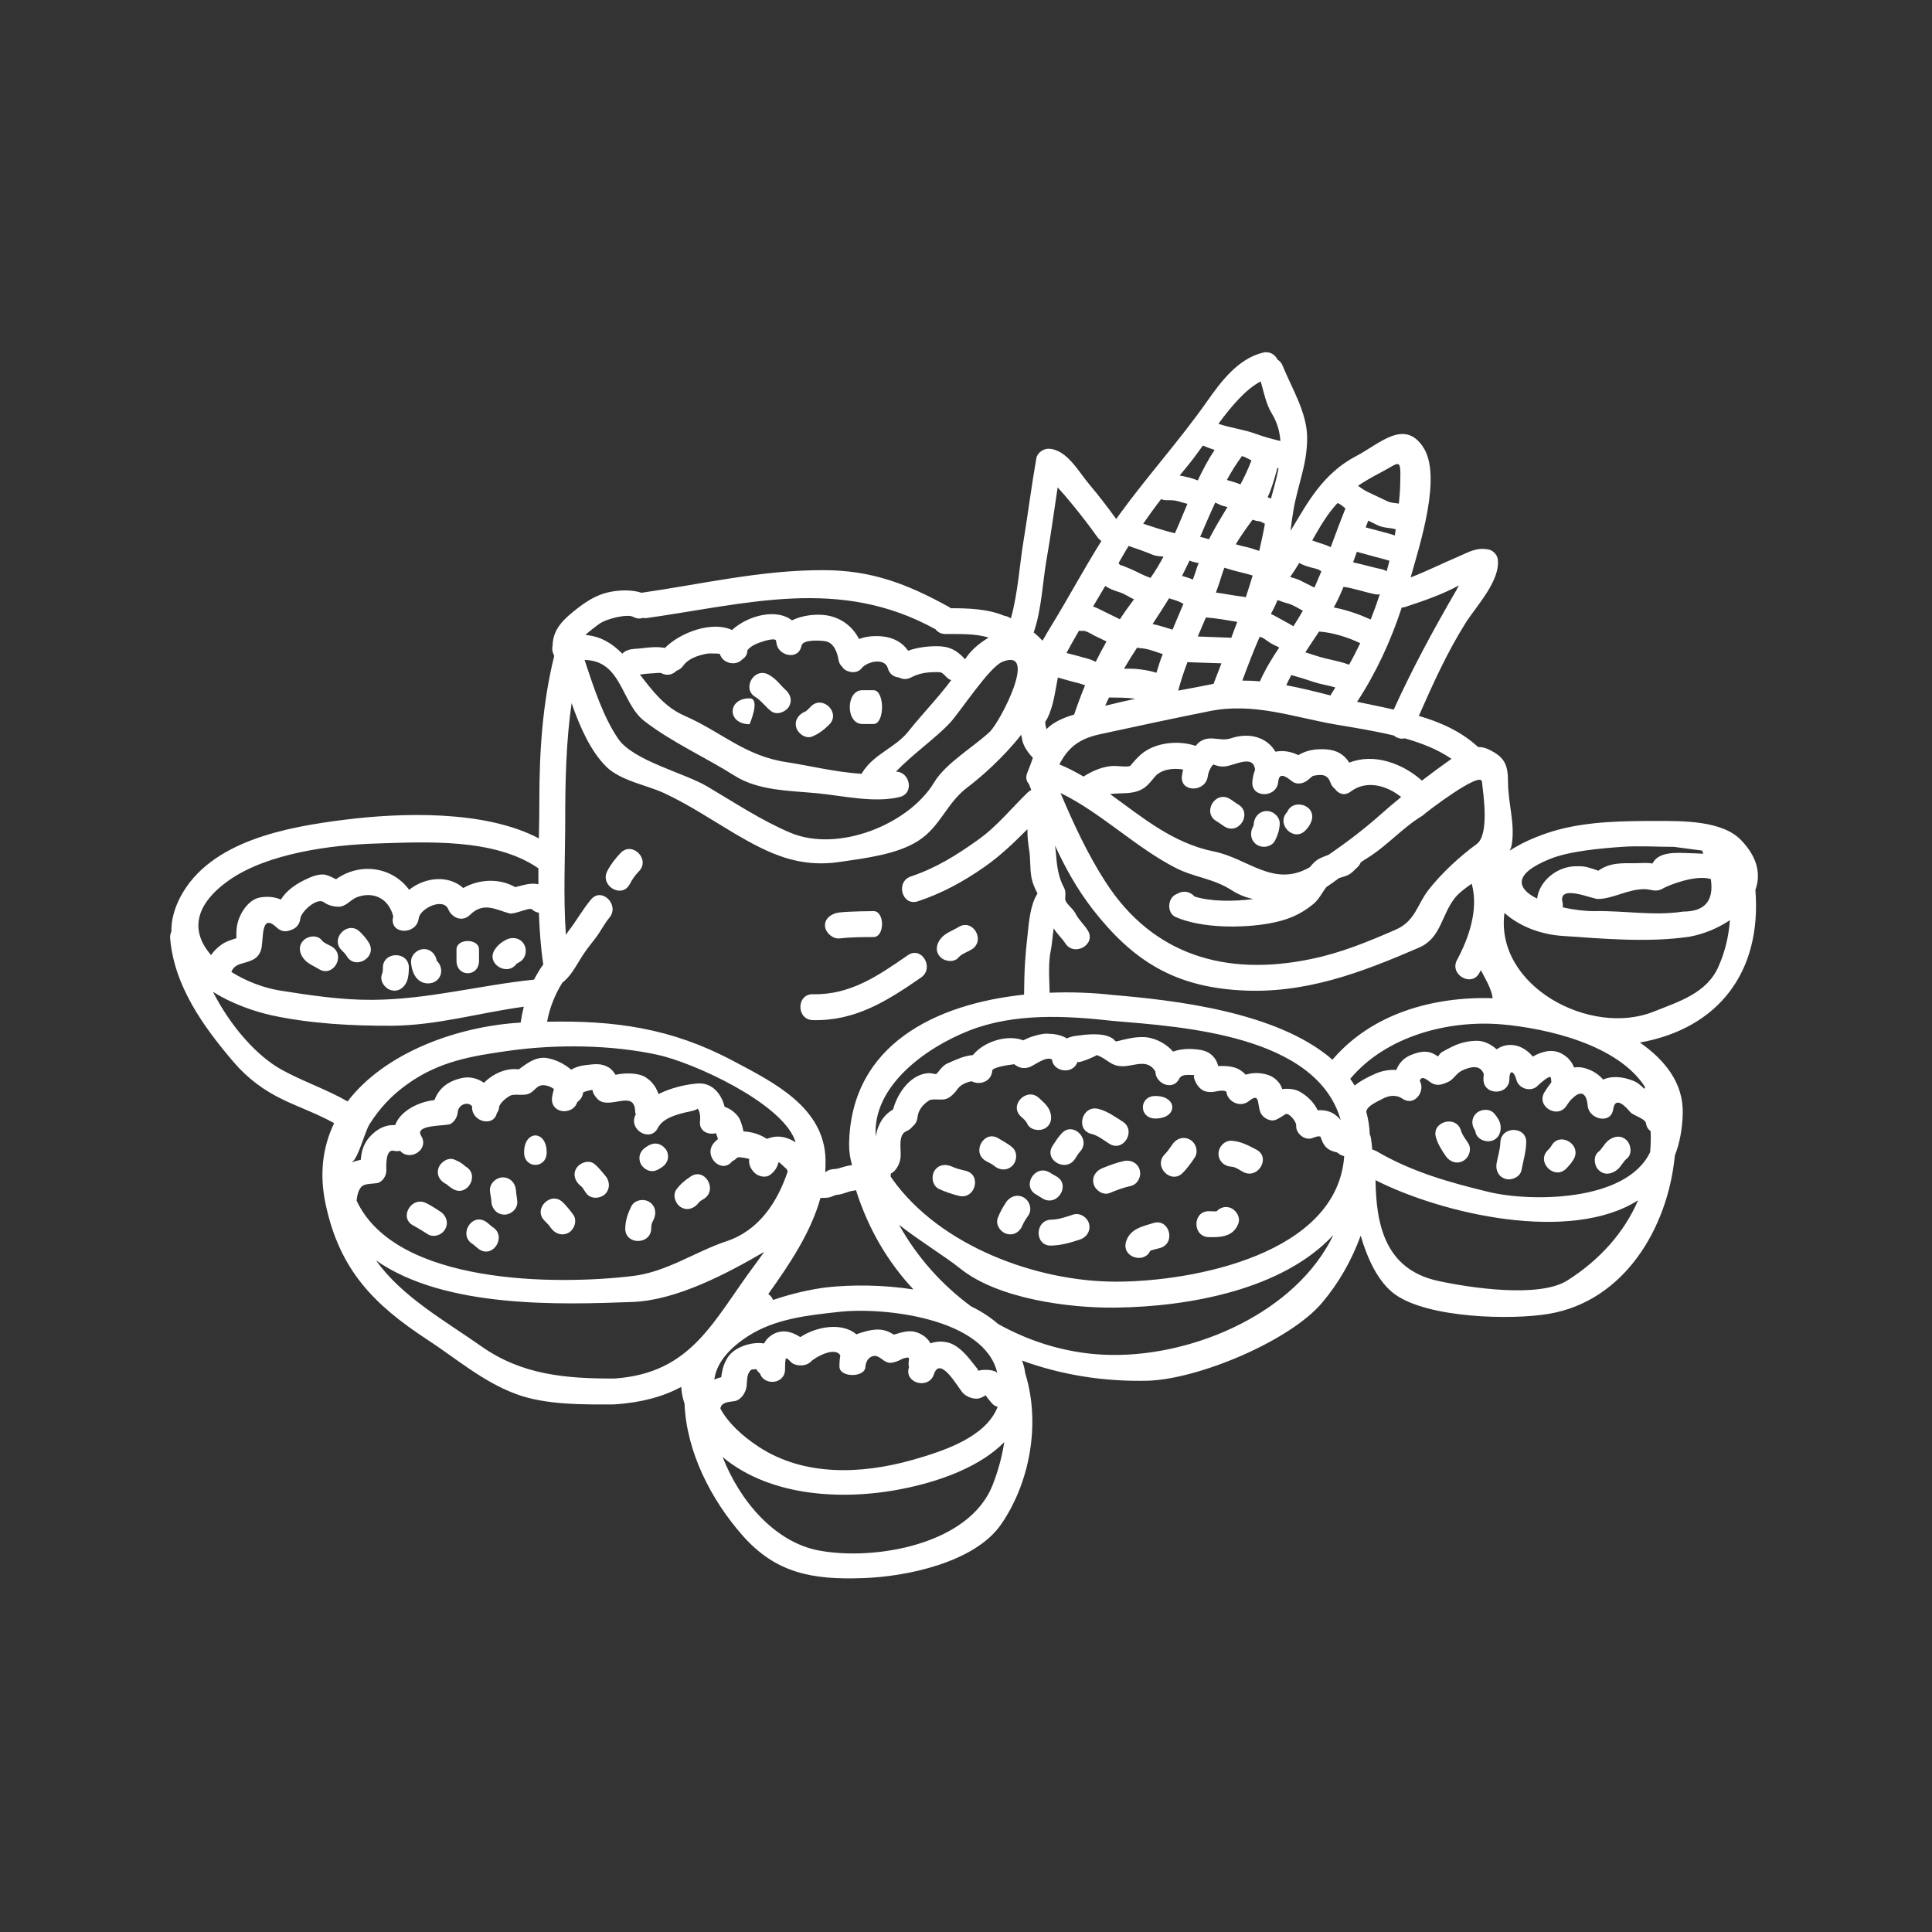 <svg xmlns="http://www.w3.org/2000/svg" xmlns:xlink="http://www.w3.org/1999/xlink" width="500" zoomAndPan="magnify" viewBox="0 0 375 375" height="500" preserveAspectRatio="xMidYMid meet" version="1.0"><rect x="0" y="0" width="375" height="375" fill="#333333" stroke="none"/><defs><clipPath id="9d8b30852a"><path d="M 33.016 68 L 342 68 L 342 307 L 33.016 307 Z M 33.016 68 " clip-rule="nonzero"/></clipPath></defs><g clip-path="url(#9d8b30852a)"><path fill="#ffffff" d="M 101.055 198.484 C 101.203 197.484 101.406 196.43 101.664 195.406 C 93.109 196.559 84.863 199.039 76.023 199.098 C 68.41 199.129 60.395 198.707 52.91 197.113 C 49.195 196.297 44.922 194.773 41.34 192.516 C 44.551 198.855 49.648 204.895 54.754 207.676 C 58.758 209.891 63.461 211.469 67.465 213.785 C 74.711 204.305 88.734 199.207 101.055 198.484 Z M 104.504 171.641 C 104.504 170.617 104.504 169.562 104.504 168.527 C 104.445 168.488 104.355 168.469 104.293 168.398 C 95.848 162.691 82.754 163.414 73.105 163.723 C 64.297 163.984 51.926 165.621 44.492 170.828 C 36.969 176.125 37.449 181.379 40.969 185.383 C 41.473 184.641 42.125 183.957 43.027 183.328 C 43.68 182.867 44.23 182.664 44.992 182.402 C 45.293 182.312 45.586 182.215 45.887 182.102 C 45.867 181.289 45.867 180.457 46.016 179.625 C 46.387 177.527 48.102 174.617 50.461 174.199 C 52.016 173.938 53.309 174.098 54.516 174.598 C 55.539 172.973 57.113 171.789 59.059 170.828 C 60.242 170.246 61.93 169.473 63.281 169.824 C 63.984 170.004 64.598 170.375 65.227 170.656 C 69.965 167.285 76.195 168.297 79.414 172.711 C 82.473 170.266 87.008 169.762 89.918 172.363 C 93.02 170.617 96.922 170.434 100 172.191 C 101.688 171.789 103.07 171.289 104.504 171.641 Z M 105.297 187.398 C 105.336 187.328 105.406 187.289 105.449 187.219 C 104.965 183.957 104.727 180.59 104.594 177.156 C 104.133 177.086 103.652 176.895 103.242 176.496 C 102.758 176.062 99.871 177.547 98.867 177.289 C 96.18 176.547 93.832 174.988 91.203 177.598 C 89.738 179.031 87.699 178.16 87.008 176.477 C 86.047 174.156 81.512 176.305 81.27 178.27 C 80.879 181.441 75.844 181.492 76.242 178.27 C 76.266 178.121 76.305 177.988 76.324 177.859 C 75.473 174.469 72.562 172.934 69.301 174.137 C 68.039 174.617 67.176 175.992 65.73 175.992 C 64.727 175.992 63.652 175.711 62.852 175.121 C 61.496 174.117 58.426 177.008 58.297 178.27 C 58.164 179.543 57.312 180.309 56.309 180.566 C 55.496 180.898 54.555 180.828 53.723 180.047 C 50.379 176.848 51.293 182.844 50.609 184.57 C 50.09 185.887 49.238 186.305 47.973 186.719 C 47.18 186.98 46.086 187.148 45.477 187.77 C 45.145 188.094 45.012 188.383 44.922 188.664 C 47.832 190.5 51.293 191.773 54.273 192.254 C 60.023 193.168 66.301 194.113 72.191 194.07 C 83.004 194.02 93.109 191.223 103.652 190.148 C 104.164 189.164 104.707 188.254 105.297 187.398 Z M 146.609 245.379 C 147.172 244.613 147.766 243.801 148.336 242.988 C 141.133 247.191 131.293 252.398 122.785 252.711 C 108.801 253.23 86.367 254.004 73.004 244.656 C 78.008 251.727 86.477 256.414 93.438 261.328 C 101.336 266.887 109.824 267.59 119.254 267.57 C 134.422 266.535 138.465 256.211 146.609 245.379 Z M 154.418 221.73 C 154.355 221.551 154.305 221.379 154.246 221.199 C 151.465 213.938 134.48 206.191 127.59 204.727 C 118.641 202.781 108.035 202.668 98.906 203.934 C 91.555 204.965 85.254 205.988 79.062 210.434 C 75.895 212.691 73.637 215.191 71.711 218.23 C 71.43 218.68 71.117 219.512 70.766 220.438 C 70.004 222.512 69.133 225.184 68.188 225.684 C 68.75 225.422 69.371 225.254 70.023 225.121 C 70.156 223.438 70.566 221.922 71.91 220.496 C 73.266 219.082 74.859 218.27 76.695 218.379 C 77.707 215.66 81.141 213.875 84.328 213.523 C 85.191 211.207 87.027 209.762 89.848 209.211 C 91.344 208.93 92.758 209.359 93.941 210.172 C 95.738 208.359 98.273 207.242 100.684 207.566 C 102.168 206.5 103.965 204.988 106.242 205.379 C 107.766 205.641 109.5 206.453 110.855 207.613 C 111.707 207.152 112.652 206.824 113.633 206.742 C 115.359 206.562 116.586 206.281 118.16 207.195 C 118.621 207.465 119.141 208.027 119.473 208.617 C 121.512 208.176 124.008 208.246 125.344 209.121 C 126.656 209.973 127.398 211.098 127.809 212.359 C 130.219 211.156 133.016 210.504 135.293 210.305 C 138.184 210.043 140.02 212.27 140.652 214.84 C 141.664 215.16 142.578 215.82 143.281 216.734 C 143.691 217.266 144.094 218.492 144.312 219.605 C 145.91 219.676 147.523 220.176 148.84 221.047 C 149.211 220.918 149.582 220.789 149.953 220.719 C 151.508 220.387 153.082 220.848 154.418 221.73 Z M 160.105 228.051 C 160.254 228.051 160.414 228.051 160.547 228.051 C 160.395 228.051 160.254 228.051 160.105 228.031 C 160.105 228.051 160.105 228.051 160.105 228.051 Z M 160.547 249.863 C 165.121 249.359 171.27 249.34 177.301 250.281 C 172.363 245.004 168.531 238.555 166.145 231 C 165.992 231.051 165.863 231.09 165.684 231.109 C 164.641 231.203 163.656 231.832 162.562 231.902 C 161.969 231.945 161.699 232.203 161.066 232.387 C 160.637 232.516 159.824 232.516 159.25 232.516 C 157.414 239.188 153.23 245.426 149.129 251.156 C 149.23 251.246 149.34 251.336 149.449 251.438 C 149.742 251.676 149.91 251.988 150.043 252.32 C 153.965 250.984 157.766 250.191 160.547 249.863 Z M 184.633 132.012 C 184.281 131.91 183.961 131.691 183.652 131.359 C 182.727 130.395 182.707 130.438 181.332 130.465 C 179.707 130.488 178.293 130.727 176.848 131.488 C 175.965 131.949 175.145 131.859 174.48 131.488 C 173.547 131.43 172.645 130.879 172.332 129.715 C 171.754 127.598 168.289 128.379 167.238 129.715 C 166.387 130.809 164.57 130.617 163.676 129.715 C 163.586 129.633 163.566 129.523 163.477 129.434 C 163.125 129.133 162.863 128.691 162.754 128.078 C 162.531 126.652 161.859 124.746 160.215 124.469 C 159.363 124.316 155.801 124.047 155.578 125.34 C 155.578 125.359 155.559 125.379 155.559 125.41 C 155.559 125.43 155.559 125.449 155.539 125.449 C 154.93 128.211 151.004 127.336 150.703 124.797 C 150.676 124.668 150.652 124.527 150.633 124.375 C 150.574 123.746 148.398 124.398 148.137 124.488 C 147.082 124.816 145.777 125.301 145.074 126.211 C 145.074 126.984 144.684 127.598 144.094 127.969 C 142.797 129.395 140.191 128.73 139.738 126.934 C 139.496 126.914 139.148 126.824 138.867 126.855 C 138.312 126.855 137.652 126.785 137.109 126.895 C 135.477 127.246 133.648 127.77 132.625 129.211 C 132.254 129.715 131.812 130.023 131.332 130.176 C 130.609 130.918 129.516 131.27 128.363 130.656 C 128.051 130.508 126.676 130.727 126.125 130.727 C 125.555 130.746 125.051 130.809 124.508 130.898 C 124.398 130.898 124.309 130.898 124.199 130.918 C 126.586 134.027 129.016 137.25 132.816 138.902 C 140.039 142.055 144.594 146.758 152.73 147.941 C 156.695 148.535 162.25 149.891 167.238 150.199 C 167.289 150.109 167.328 150.02 167.398 149.91 C 169.625 146.348 173.738 145.164 176.258 142.035 C 179.207 138.34 182.035 135.512 184.633 132.012 Z M 187.332 127.969 C 188.156 126.543 189.91 124.91 191.898 123.766 C 189.297 122.934 186.23 123.082 183.52 123.062 C 182.629 123.062 182.016 122.691 181.594 122.148 C 162.992 111.867 145.137 117.203 125.383 119.984 C 125.16 120.004 124.992 119.961 124.812 119.934 C 124.23 120.133 123.566 120.094 122.883 119.723 C 121.789 119.129 117.699 120.062 116.281 121.117 C 115.43 121.758 114.469 122.449 113.633 123.242 C 116.676 123.504 118.883 124.949 120.789 126.875 C 121.09 126.562 121.441 126.324 121.922 126.172 C 122.754 125.891 123.766 125.934 124.641 125.82 C 126.035 125.629 127.621 125.492 129.062 125.762 C 131.992 122.781 138.184 120.465 142.078 122.281 C 145.297 119.371 150.785 118.078 153.715 120.414 C 155.75 119.41 158.359 119.148 160.254 119.41 C 163.145 119.801 165.492 121.559 166.734 124.027 C 168.16 123.504 169.734 123.375 171.27 123.523 C 173.426 123.746 175.164 124.688 176.258 126.305 C 178.051 125.672 179.91 125.43 181.887 125.43 C 184.191 125.43 185.617 126.133 187.191 127.816 C 187.262 127.859 187.281 127.918 187.332 127.969 Z M 193.652 273.055 C 193.211 272.977 192.781 272.707 192.398 272.223 C 192.32 272.145 191.246 270.871 191.355 270.809 C 190.762 271.148 190.242 271.48 189.508 271.48 C 188.617 271.48 187.562 271.051 186.93 270.406 C 186.02 269.496 182.516 262.973 181.281 266.734 C 180.281 269.797 175.426 268.48 176.426 265.402 C 176.426 265.383 176.445 265.383 176.445 265.352 C 176.406 265.16 176.348 264.98 176.348 264.75 C 176.387 263.625 176.797 263.273 175.426 263.645 C 175.074 263.758 174.742 263.957 174.422 264.109 C 173.758 264.367 172.996 264.66 172.312 264.457 C 171.332 264.199 170.496 262.883 169.406 263.234 C 168.031 263.645 167.98 265.25 167.98 265.25 C 167.98 267.438 162.934 267.438 162.934 265.25 C 162.934 264.418 162.992 263.715 163.105 263.086 C 162.082 261.309 158.289 263.387 157.395 264.289 C 156.504 265.18 154.859 265.25 153.785 264.609 C 153.504 264.438 152.582 263.195 152.488 263.828 C 152.379 264.48 152.379 265.141 152.379 265.793 C 152.359 268.754 148.246 268.992 147.504 266.566 C 147.223 266.387 147.004 266.125 146.832 265.773 C 146.723 265.773 146.609 265.773 146.5 265.773 C 146.148 265.812 145.887 265.754 145.668 265.992 C 144.855 266.887 145.055 268.051 144.906 269.145 C 144.746 270.297 143.852 271.742 142.578 271.961 C 141.613 272.113 139.98 272.113 139.828 273.406 C 141.293 276.125 143.984 278.684 147.312 280.852 C 156.082 286.578 167.199 286.168 177.109 283.371 C 183.211 281.633 191.355 278.965 193.652 273.055 Z M 192.691 288.176 C 193.742 285.488 194.504 282.707 194.918 279.93 C 190.352 284.574 182.949 287.301 176.316 288.746 C 164.418 291.355 149.762 290.734 140.262 282.816 C 143.672 291.508 150.484 299.34 158.879 300.938 C 169.645 302.992 188.176 299.863 192.691 288.176 Z M 201.379 173.434 C 200.867 172.453 200.414 171.418 200.234 170.457 C 199.863 168.598 200.062 166.805 199.754 164.949 C 199.543 163.613 199.402 162.277 199.422 160.945 C 196.824 163.543 194.246 166.062 191.043 168.297 C 186.961 171.137 182.906 173.363 178.164 174.941 C 175.074 175.973 173.758 171.117 176.82 170.113 C 181.703 168.469 185.668 165.992 189.82 163.02 C 193.633 160.312 196.191 156.98 199.512 153.781 C 199.711 153.59 199.953 153.461 200.172 153.332 C 200.023 152.938 199.844 152.539 199.691 152.145 C 199.211 151.625 199.031 150.871 199.402 149.98 C 199.844 148.926 200.172 147.984 200.477 147.09 C 199.512 146.066 198.598 144.793 198.379 143.457 C 198.328 143.176 198.27 142.887 198.227 142.605 C 194.727 147.07 190.32 150.922 187.785 152.82 C 183.723 155.867 182.559 160.441 178.223 163.211 C 174.09 165.859 167.859 166.582 163.125 167.285 C 155.137 168.508 149.379 165.781 142.578 161.777 C 138.074 159.098 133.68 156.168 128.902 153.941 C 125.625 152.406 120.438 151.555 117.656 148.797 C 114.578 145.715 112.543 141.051 110.945 136.477 C 109.891 143.918 109.711 151.426 109.711 159 C 109.711 166.02 109.301 174.066 109.844 181.473 C 110.004 181.219 110.152 180.961 110.324 180.738 C 111.879 178.754 113.102 176.496 114.727 174.578 C 116.805 172.102 120.355 175.672 118.27 178.141 C 117.285 179.324 116.586 180.77 115.641 182.012 C 114.898 182.996 114.098 183.957 113.395 184.992 C 112.168 186.789 111.156 188.996 109.52 190.441 C 109.41 190.551 109.301 190.609 109.191 190.68 C 107.766 192.906 106.672 195.625 106.191 198.316 C 119.305 198.055 130.238 199.52 142.246 205.891 C 150.113 210.062 160.004 214.898 160.234 225.07 C 160.254 225.902 160.234 226.719 160.176 227.531 C 160.484 227.328 160.785 227.129 161.086 227.047 C 161.641 226.867 162.23 226.957 162.793 226.777 C 163.676 226.496 164.488 226.254 165.383 226.145 C 165.012 224.883 164.809 223.566 164.809 222.164 C 165.07 202.688 181.746 194.855 198.77 193.059 C 198.809 187.98 199.012 185.344 199.453 181.422 C 199.711 179.031 199.953 175.621 201.379 173.434 Z M 210.609 133.023 C 210.105 132.824 209.605 132.652 209.051 132.523 C 207.809 132.23 206.586 131.859 205.332 131.508 C 204.77 134.25 204.527 137.047 203.195 139.605 C 203.102 139.785 202.992 139.938 202.883 140.086 C 202.883 140.289 202.914 140.48 202.922 140.699 C 202.992 141.012 203.062 141.27 203.125 141.531 C 204.105 140.527 205.492 139.676 207.719 138.934 C 207.988 138.844 208.219 138.773 208.492 138.691 C 209.145 136.766 209.844 134.879 210.609 133.023 Z M 213.777 105.016 C 213.516 104.844 213.277 104.621 213.055 104.332 C 211.398 101.996 209.824 99.957 207.988 97.73 C 207.105 96.637 206.215 95.605 205.289 94.602 C 204.59 99.195 203.977 103.789 203.172 108.387 C 202.34 113.07 202.211 118.098 200.695 122.602 C 200.676 122.652 200.656 122.723 200.637 122.762 C 201.266 123.262 201.828 123.785 202.359 124.355 C 202.992 123.223 203.656 122.129 204.238 121.168 C 207.477 115.871 210.457 110.293 213.777 105.016 Z M 214.77 124.508 C 213.977 124.137 213.195 123.746 212.422 123.375 C 211.77 123.023 210.828 122.43 210.285 122.449 C 209.996 122.469 209.684 122.469 209.422 122.43 C 208.59 123.855 207.789 125.301 206.996 126.746 C 208.359 127.094 209.684 127.438 211.02 127.816 C 211.609 127.969 212.164 128.211 212.684 128.449 C 213.348 127.117 214.039 125.801 214.77 124.508 Z M 220.348 135.645 C 218.645 135.363 216.797 135.414 215.254 135.383 C 215 135.914 214.742 136.438 214.52 136.988 C 216.426 136.504 218.371 136.062 220.348 135.645 Z M 217.371 120.203 C 218.223 118.891 219.145 117.594 220.109 116.332 C 219.184 115.91 218.242 115.227 217.277 114.945 C 216.316 114.645 215.352 114.293 214.52 113.742 C 213.738 115.078 212.945 116.41 212.164 117.727 C 212.773 117.926 213.406 118.227 214.039 118.559 C 215.031 119.039 216.164 119.609 217.371 120.203 Z M 225.688 126.934 C 225.535 126.895 225.375 126.875 225.223 126.805 C 223.93 126.375 222.645 125.863 221.242 125.801 C 221.051 125.801 220.891 125.742 220.719 125.691 C 219.836 127.023 219.004 128.379 218.184 129.766 C 218.312 129.785 218.422 129.805 218.555 129.805 C 219.234 129.805 219.926 129.785 220.609 129.844 C 221.926 129.984 223.207 130.176 224.461 130.578 C 224.832 129.344 225.223 128.141 225.688 126.934 Z M 230.48 97.789 C 229.84 97.66 229.27 97.441 228.594 97.27 C 227.895 97.07 227.172 97.09 226.449 97.09 C 226.039 97.09 225.688 97.008 225.375 96.879 C 224.172 98.422 223.016 100.027 221.895 101.645 C 223.93 102.324 225.969 103.02 228.055 103.5 C 228.906 101.602 229.668 99.695 230.48 97.789 Z M 227.594 122.211 C 228.285 120.523 229.008 118.867 229.711 117.184 C 229.559 117.133 229.43 117.074 229.27 116.984 C 228.594 116.59 227.723 116.41 226.91 116.129 C 225.855 117.855 224.781 119.52 223.719 121.117 C 225.035 121.406 226.297 121.82 227.594 122.211 Z M 232.359 110.07 C 232.449 109.809 232.559 109.57 232.66 109.297 C 232.598 109.297 232.559 109.277 232.488 109.258 C 232.117 109.168 231.746 109.105 231.375 108.996 C 231.195 108.957 231.043 108.867 230.895 108.797 C 230.41 109.809 229.93 110.812 229.43 111.777 C 230.121 112.016 230.852 112.168 231.523 112.5 C 231.816 111.707 232.117 110.902 232.359 110.07 Z M 235.75 87.336 C 234.984 87.098 234.223 86.785 233.473 86.484 C 232.488 87.859 231.566 89.121 230.742 90.137 C 230.152 90.84 229.559 91.562 228.965 92.305 C 230.172 92.504 231.355 92.805 232.488 93.246 C 233.449 91.211 234.504 89.215 235.75 87.336 Z M 235.547 132.734 C 236.059 131.398 236.562 130.094 237.082 128.75 C 234.305 128.672 230.824 128.539 230.824 128.539 C 230.691 128.539 230.602 128.512 230.5 128.488 C 229.801 130.324 229.188 132.172 228.688 134.047 C 231.004 133.617 233.301 133.195 235.547 132.734 Z M 238.246 98.422 C 237.957 98.344 237.656 98.273 237.375 98.191 C 236.863 98.051 236.359 97.75 235.879 97.551 C 234.855 99.738 233.914 101.973 232.949 104.203 C 233.23 104.273 233.543 104.332 233.824 104.422 C 234.102 104.492 234.395 104.574 234.656 104.664 C 235.75 102.547 236.992 100.48 238.246 98.422 Z M 238.988 123.816 C 239.379 122.781 239.75 121.727 240.152 120.703 C 238.117 120.375 236.102 119.984 234.062 119.852 C 233.543 121.074 233.008 122.32 232.488 123.543 C 234.453 123.594 236.801 123.723 238.898 123.785 C 238.918 123.785 238.938 123.816 238.988 123.816 Z M 258.812 239.707 C 248.973 250.324 230.781 253.625 216.605 253.805 C 207.508 253.934 193.691 252.098 186.391 246.23 C 183.168 243.672 178.625 240.961 174.512 237.742 C 177.961 243.953 182.777 249.359 188.484 253.562 C 190.434 254.508 192.188 255.641 193.715 256.973 C 200.414 260.715 207.957 262.902 215.773 262.992 C 232.098 263.195 251.629 254.637 258.812 239.707 Z M 240.766 94.027 C 241.566 92.543 242.289 90.988 242.902 89.375 C 242.309 89.043 241.699 88.711 241.066 88.52 C 239.992 89.977 239.008 91.539 238.137 93.156 C 238.309 93.227 238.508 93.285 238.707 93.328 C 239.398 93.527 240.102 93.746 240.766 94.027 Z M 241.809 115.93 C 242.27 114.535 242.711 113.129 243.141 111.707 C 242.309 111.465 241.477 111.223 240.633 111.035 C 239.621 110.812 238.637 110.48 237.656 110.199 C 237.496 110.594 237.344 111.012 237.215 111.426 C 236.863 112.629 236.449 113.812 236.008 115.016 C 237.855 115.258 239.641 115.648 241.508 115.848 C 241.609 115.871 241.699 115.91 241.809 115.93 Z M 245.488 101.824 C 245.488 101.773 245.512 101.715 245.512 101.664 C 245.141 101.473 244.699 101.211 244.496 101.184 C 244.047 101.16 243.582 101.031 243.121 100.883 C 241.957 102.438 240.844 104.012 239.863 105.645 C 240.562 105.848 241.266 106.047 241.957 106.18 C 242.77 106.348 243.605 106.699 244.418 106.922 C 244.809 105.254 245.18 103.551 245.488 101.824 Z M 248.16 90.898 C 248.09 90.879 248.008 90.84 247.938 90.809 C 247.438 92.715 246.863 94.77 246.051 96.508 C 246.273 96.586 246.492 96.676 246.695 96.77 C 247.234 94.84 247.789 92.863 248.16 90.898 Z M 248.289 125.691 C 248.219 125.652 248.137 125.602 248.027 125.539 C 247.496 125.281 246.977 125.059 246.492 124.746 C 245.941 124.426 245.16 123.676 244.496 123.613 C 243.273 126.414 242.211 129.211 241.137 132.102 C 242.25 132.102 243.402 132.141 244.547 132.254 C 245.551 129.984 246.863 127.816 248.289 125.691 Z M 248.461 85.582 C 248.488 85.582 248.508 85.613 248.531 85.613 C 248.398 83.746 247.887 81.91 246.824 80.203 C 245.75 78.449 245.309 76.133 244.699 74.035 C 241.809 75.539 239.008 78.84 236.492 82.262 C 238.898 83.074 241.398 83.336 243.805 84.227 C 245.398 84.801 246.824 85.191 248.461 85.582 Z M 251.047 121.559 C 251.68 120.574 252.312 119.543 252.883 118.539 C 251.961 118.055 250.977 117.402 249.996 117.133 C 249.293 116.961 248.641 116.723 247.977 116.461 C 247.695 117.152 247.387 117.836 247.047 118.469 C 246.906 118.707 246.793 118.93 246.695 119.168 C 247.457 119.52 248.199 119.961 249.031 120.414 C 249.754 120.816 250.438 121.168 251.047 121.559 Z M 255.133 114.055 C 255.594 113 256.035 111.945 256.477 110.902 C 256.445 110.883 256.426 110.883 256.406 110.852 C 255.883 110.402 254.922 110.293 254.258 110.09 C 253.535 109.891 252.844 109.629 252.18 109.277 C 251.609 110.223 251.027 111.113 250.414 111.996 C 251.047 112.188 251.719 112.348 252.332 112.648 C 253.273 113.109 254.199 113.57 255.133 114.055 Z M 258.461 134.602 C 258.723 134.227 258.945 133.809 259.203 133.438 C 257.871 133.023 256.426 132.844 255.133 132.414 C 253.645 131.91 252.16 131.449 250.648 131.027 C 250.297 131.66 249.973 132.324 249.664 133.004 C 252.574 133.547 255.461 134.27 258.262 134.992 C 258.332 134.859 258.371 134.73 258.461 134.602 Z M 258.984 216.254 C 259.516 216.625 259.906 216.977 260.238 217.418 C 255.531 200.875 229.449 199.297 216.074 198.164 C 206.914 197.133 196.934 196.59 188.156 200.02 C 179.316 203.5 169.324 211.008 169.977 220.547 C 170.406 218.23 171.402 216.492 173.348 215.34 C 174.238 212.031 176.91 208.289 180.5 208.289 C 180.891 208.359 181.281 208.43 181.684 208.488 C 181.766 208.398 181.887 208.289 182.035 208.156 C 182.496 207.523 183.129 206.762 183.852 206.43 C 185.598 205.668 186.98 204.965 188.836 204.785 C 191.023 202.117 195.539 200.742 198.617 201.926 C 199.102 201.668 199.863 201.336 200.062 201.285 C 201.066 200.965 202.141 200.633 203.215 200.633 C 204.699 200.672 205.902 200.852 207.066 201.555 C 207.609 201.316 208.18 201.133 208.84 201.055 C 210.848 200.781 213.957 200.391 215.793 201.465 C 216.559 201.926 216.297 202.246 216.949 202.078 C 217.699 201.875 218.461 201.707 219.207 201.555 C 220.391 201.316 221.633 201.203 222.816 201.375 C 224.652 201.688 226.449 202.688 227.691 204.113 C 229.008 203.633 230.5 203.523 231.926 203.652 C 233.449 203.762 234.805 204.094 235.75 205.379 C 236.102 205.859 236.301 206.34 236.449 206.914 C 238.547 206.871 240.234 206.953 241.789 208.598 C 243.141 208.176 244.617 208.156 246.102 208.637 C 247.305 209.008 248.441 210.043 248.832 211.246 C 248.852 211.266 248.852 211.336 248.852 211.379 C 250.016 211.266 251.328 211.336 252.332 211.918 C 253.938 212.863 255.051 214.047 255.773 215.512 C 256.906 215.422 258.039 215.621 258.984 216.254 Z M 261.152 98.695 C 260.648 98.273 260.016 97.711 259.594 97.66 C 258.684 98.645 257.809 99.766 256.977 101.07 C 256.164 102.305 255.441 103.59 254.699 104.902 C 255.312 105.145 255.965 105.316 256.668 105.566 C 257.238 105.738 257.758 105.957 258.293 106.199 C 259.223 103.699 260.148 101.184 261.152 98.695 Z M 260.91 224.418 C 260.477 224.309 260.059 224.109 259.688 223.809 C 259.594 223.758 259.535 223.695 259.445 223.656 C 258.684 223.516 257.961 223.234 257.387 222.664 C 256.797 222.082 256.574 221.328 256.293 220.605 C 255.812 220.477 255.402 220.656 254.738 220.898 C 253.457 221.379 251.992 220.367 251.66 219.141 C 251.57 218.883 251.59 218.621 251.59 218.379 C 251.59 218.309 251.57 218.27 251.551 218.199 C 251.508 217.676 250.164 215.84 249.473 216.281 C 248.832 216.695 248.328 217.047 247.637 217.348 C 246.605 217.77 245.309 217.066 244.789 216.191 C 243.906 214.68 244.746 211.84 242.441 213.695 C 240.605 215.191 238.176 213.656 238.047 211.918 C 237.344 211.379 235.898 211.969 235.098 211.969 C 233.934 211.969 233.191 211.66 232.488 210.727 C 232.027 210.133 231.414 208.688 231.926 208.688 C 231.004 208.688 229.406 208.359 228.906 209.359 C 227.652 211.859 224.262 210.305 224.262 207.988 C 222.707 205.359 220.109 207.004 217.832 206.953 C 215.512 206.934 215 205.539 212.863 204.785 C 213.016 204.855 208.973 206.652 209.184 206.02 C 208.289 208.75 204.367 208.008 204.195 205.641 C 202.914 204.926 200.734 206.895 199.621 207.195 C 198.469 207.504 197.637 207.172 196.863 206.562 C 195.359 206.742 192.621 207.195 192.598 207.816 C 192.43 210.023 190.062 210.676 188.617 209.871 C 187.633 210.043 186.52 210.504 185.949 211.266 C 185.355 212.078 184.504 213.102 183.48 213.344 C 182.535 213.586 181.051 213.172 180.32 213.605 C 179.188 214.328 178.223 215.449 178.094 216.844 C 178.012 217.637 177.633 218.25 177.129 218.641 C 176.848 219.012 176.477 219.344 175.965 219.543 C 174.238 220.234 174.922 223.086 174.812 224.48 C 174.742 225.555 174.289 226.605 173.52 227.367 C 173.348 227.551 173.125 227.66 172.906 227.789 C 172.906 227.832 172.906 227.922 172.906 228.051 C 172.887 228.141 172.844 228.203 172.844 228.293 C 172.977 228.512 173.086 228.703 173.238 228.902 C 182.445 241.816 201.137 248.77 216.605 248.77 C 231.676 248.77 259.574 243.391 260.91 224.418 Z M 261.852 129.023 C 262.625 127.656 263.336 126.262 264.02 124.84 C 261.57 123.676 258.723 122.781 256.035 122.582 C 255.133 123.914 254.238 125.258 253.367 126.613 C 254.648 127.023 255.922 127.465 257.238 127.789 C 258.773 128.168 260.387 128.449 261.852 129.023 Z M 267.82 115.348 C 267.52 115.406 267.172 115.406 266.797 115.316 C 264.852 114.926 262.797 114.184 260.781 113.902 C 260.328 114.996 259.848 116.09 259.293 117.152 C 259.164 117.402 259.004 117.664 258.883 117.906 C 261.352 118.367 263.777 119.219 266.055 120.242 C 266.688 118.648 267.281 117.004 267.82 115.348 Z M 269.137 110.902 C 269.336 110.223 269.516 109.547 269.688 108.848 C 268.727 108.535 267.672 108.293 266.738 108.035 C 265.613 107.703 264.48 107.422 263.367 107.109 C 263.117 107.793 262.887 108.477 262.637 109.148 C 264.48 109.547 266.316 110.09 268.152 110.48 C 268.555 110.551 268.875 110.703 269.137 110.902 Z M 267.891 158.164 C 269.188 157 270.562 155.84 271.965 154.703 C 269.188 152.457 265.223 151.332 262.184 153.633 C 260.961 154.574 259.777 154.074 259.094 153.109 C 258.723 152.82 258.402 152.406 258.223 151.867 C 257.609 150.129 256.293 150.332 254.852 150.59 C 254.551 150.832 254.219 151.074 253.938 151.332 C 253.164 152.055 251.832 152.387 250.887 151.727 C 249.996 151.074 248.289 149.52 248.109 151.727 C 247.848 154.945 242.82 154.965 243.082 151.727 C 243.141 150.871 243.344 150.109 243.605 149.426 C 243.305 146.277 239.531 148.664 237.656 148.773 C 236.891 148.844 236.23 148.664 235.547 148.383 C 235.469 148.465 235.398 148.535 235.266 148.625 C 234.836 149.238 234.543 149.91 234.434 150.641 C 234.062 153.832 229.035 153.871 229.406 150.641 C 229.449 150.199 229.559 149.777 229.641 149.367 C 227.672 149.016 225.355 149.328 224.133 150.793 C 223.41 151.645 222.758 152.559 221.762 153.129 C 219.836 154.262 217.609 153.832 215.465 154.133 C 221.742 158.648 227.652 163.672 235.637 165.277 C 242.27 166.613 247.234 172.383 254.238 168.32 C 254.5 167.988 254.77 167.707 255.051 167.414 C 255.863 166.613 256.887 166.301 257.891 165.91 C 261.371 163.523 264.871 160.855 267.891 158.164 Z M 270.73 103.922 C 270.801 103.531 270.84 103.137 270.91 102.738 C 269.707 102.387 268.633 102.516 267.449 101.973 C 266.82 101.664 266.207 101.363 265.574 101.051 C 265.395 101.492 265.242 101.926 265.074 102.367 C 266.949 102.887 268.875 103.328 270.73 103.922 Z M 271.785 93.746 C 271.914 88.652 271.746 89.746 268.043 91.691 C 266.379 92.562 264.914 93.398 263.578 94.289 C 264.199 94.73 264.832 95.191 265.523 95.512 C 266.797 96.105 268.043 96.699 269.285 97.289 C 269.969 97.621 270.781 97.621 271.523 97.75 C 271.656 96.395 271.766 95.062 271.785 93.746 Z M 275.988 151.516 C 277.914 150.051 279.84 148.625 281.727 147.289 C 279.16 145.516 276.008 144.25 272.656 143.309 C 271.945 143.5 271.152 143.27 270.52 142.758 C 266.598 141.824 262.637 141.199 259.316 140.641 C 250.977 139.195 243.383 136.305 234.785 138.031 C 227.633 139.457 220.52 140.992 213.406 142.535 C 209.145 143.477 207.215 145.344 205.621 148.363 C 207.258 149.035 208.812 149.848 210.328 150.742 C 210.348 150.723 210.367 150.68 210.418 150.66 C 212.113 149.59 214.258 148.664 216.348 148.664 C 216.738 148.664 219.145 148.945 219.406 148.625 C 220.059 147.832 220.648 147.16 221.414 146.477 C 224.133 144.09 228.688 143.629 232.078 144.773 C 232.266 144.57 232.43 144.359 232.637 144.16 C 234.746 142.453 236.711 144.031 238.898 143.309 C 242.57 142.082 245.922 143.129 247.566 145.906 C 248.941 145.625 250.477 145.824 252.012 146.566 C 253.586 145.625 255.262 145.324 257.348 145.445 C 259.594 145.586 260.961 146.547 261.895 148.031 C 266.629 146.125 272.266 148.164 275.988 151.516 Z M 282.691 114.535 C 282.859 114.242 283.012 113.922 283.16 113.633 C 279.91 115.406 276.32 116.633 272.789 117.797 C 272.559 117.887 272.305 117.906 272.074 117.926 C 270 124.316 267.039 130.727 263.406 136.215 C 263.539 136.254 263.688 136.285 263.82 136.305 C 266.055 136.785 268.305 137.219 270.52 137.73 C 274.191 129.672 278.215 122.238 282.691 114.535 Z M 286.621 163.832 C 289.121 161.988 287.918 154.223 287.645 151.727 C 287.457 149.52 276.711 157.703 276.141 158.297 C 272.207 160.652 269.227 164.207 265.336 166.582 C 264.914 166.855 264.5 167.113 264.109 167.395 C 264 167.707 263.801 168.008 263.52 168.297 C 261.832 169.953 261.832 169.844 259.906 170.434 C 259.094 171.047 258.293 171.617 257.457 172.172 C 256.598 173.266 256.016 174.598 254.871 175.512 C 252.293 177.617 249.773 178.602 246.473 179.215 C 241.195 180.176 233.262 180.219 228.176 177.988 C 226.469 177.219 226.609 174.418 228.176 173.637 C 228.375 173.547 228.555 173.453 228.727 173.363 C 229.969 172.754 231.133 173.195 231.855 174.008 C 234.875 174.988 239.301 175.012 243.234 174.508 C 241.859 174.199 240.516 173.715 239.16 172.844 C 235.316 170.395 232.047 170.414 228.176 168.449 C 220.43 164.484 213.648 157.703 205.844 153.922 C 208.332 159.801 211.109 165.82 214.609 171.227 C 223.84 185.516 238.086 189.535 254.367 186.168 C 260.258 184.973 265.375 182.844 270.84 180.477 C 274.746 178.793 275.023 175.582 277.301 172.691 C 279.859 169.434 283.273 166.281 286.621 163.832 Z M 258.633 205.688 C 266.258 196.738 278.105 193.41 289.734 193.742 C 289.422 191.754 288.348 190.07 287.434 188.312 C 287.324 188.492 287.254 188.664 287.145 188.844 C 285.621 191.684 281.254 189.145 282.82 186.305 C 285.109 182.055 287.035 176.477 285.66 171.527 C 284.324 172.453 283.141 173.344 282.379 174.309 C 279.73 177.68 279.711 182.102 275.418 183.938 C 264.148 188.816 253.105 193.02 240.516 192.207 C 227.875 191.422 219.867 186.477 212.094 176.496 C 209.031 172.543 206.754 168.398 204.77 164.113 C 204.828 164.555 204.898 164.988 204.938 165.43 C 205.141 167.918 205.332 170.086 206.543 172.34 C 206.938 173.082 206.754 173.805 206.754 174.418 C 206.754 174.418 206.754 174.438 206.754 174.469 C 206.754 175.34 208.18 176.215 208.723 177.266 C 209.363 178.531 210.367 179.383 211.109 180.547 C 212.887 183.277 208.531 185.793 206.773 183.105 C 206.102 182.055 205.141 181.27 204.527 180.176 C 204.285 181.773 204.176 183.418 204.008 184.199 C 203.434 186.828 203.656 189.516 203.734 192.688 C 208.027 192.516 212.203 192.688 216.074 193.129 C 227.852 194.133 247.918 196.348 258.633 205.688 Z M 304.188 248.559 C 310.539 244.543 315.266 239.207 317.953 232.977 C 304.852 241.312 280.152 235.727 266.988 229.074 C 267.109 237.523 268.746 246.359 279.098 248.617 C 284.977 249.91 298.66 252.027 304.188 248.559 Z M 319.176 211.355 C 319.227 211.227 319.246 211.098 319.316 211.008 C 314.082 202.781 300.316 199.609 291.547 198.836 C 280.973 197.926 269.008 201.184 262.145 209.32 C 262.113 209.34 262.094 209.359 262.074 209.391 C 262.375 209.824 262.664 210.242 262.945 210.695 C 264.219 209.691 265.727 208.93 267.02 208.379 C 268.262 207.836 269.668 207.594 271.023 207.676 C 271.523 206.41 272.398 205.359 273.883 204.766 C 276.141 203.852 277.504 203.914 279.117 205.059 C 279.359 204.707 279.602 204.375 279.883 204.203 C 280.625 203.805 281.344 203.391 282.117 203.039 C 283.582 202.359 285.086 202.016 286.734 202.016 C 288.109 202.039 289.422 202.711 290.496 203.672 C 291.238 203.172 292.121 202.82 293.184 202.82 C 294.918 202.82 296.426 203.781 297.52 205.078 C 299.312 204.043 301.441 203.523 303.207 204.555 C 304.41 205.227 305.113 206.152 305.523 207.195 C 306.164 207.113 306.816 207.113 307.539 207.305 C 309.074 207.727 310.277 208.508 311.172 209.543 C 312.797 208.801 314.895 208.93 317.012 209.781 C 317.914 210.133 318.547 210.746 319.176 211.355 Z M 320.293 223.625 C 320.402 222.293 320.453 220.938 320.383 219.543 C 319.949 219.254 319.598 218.77 319.488 218.051 C 319.316 217.047 317.102 216.625 316.379 215.801 C 315.836 215.16 313.539 212.43 313.117 215.32 C 312.688 218.309 308.414 217.266 308.172 214.656 C 307.91 211.727 306.598 211.969 305.504 212.914 C 305.375 213.062 305.242 213.191 305.07 213.305 C 304.672 213.715 304.34 214.176 304.109 214.547 C 302.445 217.328 298.09 214.789 299.773 212.008 C 300.145 211.379 300.609 210.727 301.109 210.082 C 301.109 209.762 301.09 209.41 300.98 209.121 C 300.797 208.598 298.68 210.504 298.531 210.676 C 297.258 212.078 294.758 211.355 294.328 209.582 C 293.938 208.008 292.992 207.355 292.973 209.449 C 292.922 212.691 287.887 212.691 287.938 209.449 C 287.938 209.121 287.977 208.77 287.996 208.449 C 287.254 206.473 285.18 207.152 283.793 207.785 C 282.66 208.316 282.117 209.562 281.043 210.023 C 279.973 210.473 279.098 210.855 277.953 210.266 C 277.281 209.891 275.988 208.488 275.578 209.781 C 276.73 211.82 274.543 214.84 272.227 213.262 C 270.953 212.402 269.516 212.621 268.223 213.344 C 267.43 213.785 265.484 214.586 265.242 215.602 C 265.242 215.66 265.203 215.711 265.184 215.773 C 265.574 217.176 265.816 218.641 265.875 220.195 C 265.965 220.387 266.035 220.586 266.078 220.809 C 266.207 221.57 266.297 222.363 266.355 223.125 C 266.598 223.195 266.859 223.277 267.109 223.406 C 274.023 227.461 281.195 229.477 288.941 231.352 C 296.965 233.297 315.656 233.367 320.293 223.625 Z M 328.738 165.621 C 329.359 165.648 329.992 165.668 330.605 165.711 C 330.516 165.488 330.473 165.32 330.383 165.098 C 328.566 164.855 326.73 164.617 324.918 164.375 C 321.586 164.375 318.113 164.137 314.805 164.375 C 310.801 164.656 304.609 165.188 300.848 166.723 C 293.383 169.742 294.566 172.543 298.352 174.418 C 298.773 171.008 302.164 168.227 305.766 168.137 C 307.41 168.098 307.82 168.207 309.445 168.73 C 309.906 168.879 310.117 168.969 310.23 169.012 C 312.484 167.395 314.785 167.547 317.512 167.547 C 318.477 167.547 319.75 167.395 320.734 167.617 C 320.824 167.438 320.953 167.227 321.215 166.914 C 322.879 165.059 326.641 165.621 328.738 165.621 Z M 326.711 176.938 C 330.926 176.938 332.703 174.809 332.07 170.637 C 329.27 169.691 323.863 171.789 322.641 172.523 C 321.363 173.234 320.402 172.582 319.176 172.582 C 315.938 172.582 313.027 174.488 310.137 174.488 C 308.984 174.488 302.402 171.527 303.277 175.141 C 303.367 175.492 303.367 175.824 303.316 176.105 C 305.484 176.605 307.742 176.867 309.508 176.848 C 315.246 176.734 321.023 177.809 326.711 176.938 Z M 333.574 187.57 C 334.887 184.59 335.551 181.641 335.77 178.602 C 333.492 180.156 330.754 181.27 328.047 181.793 C 320.102 182.996 311.301 182.215 303.277 181.66 C 299.273 181.402 295.031 179.914 292.012 177.195 C 290.164 191.422 308.684 201.266 320.953 196.367 C 325.789 194.422 331.309 192.816 333.574 187.57 Z M 337.938 163.062 C 341.238 166.473 341.781 169.824 340.719 172.734 C 342 188.684 333.516 199.629 318.305 202.359 C 323.16 205.73 326.73 210.215 326.621 216.012 C 326.551 219.191 326.012 221.922 325.086 224.289 C 323.734 238.395 315.246 252.582 300.559 255.027 C 293.215 256.254 277.281 255.84 270.84 251.285 C 267.52 248.93 265.414 244.324 264.109 239.84 C 262.375 244.594 259.848 249.039 256.668 252.801 C 250.414 260.285 232.488 267.758 222.688 268 C 214.238 268.199 205.973 266.867 198.379 264.086 C 198.527 264.527 198.688 264.941 198.789 265.402 C 198.898 265.812 198.918 266.215 199.012 266.625 C 199.012 266.664 199.059 266.715 199.059 266.758 C 201.949 276.297 199.953 287.695 194.324 295.859 C 189.188 303.324 175.773 306.055 167.477 306.312 C 157.656 306.664 150.594 305.352 144.152 298.066 C 138.035 291.133 133.238 281.816 132.867 272.445 C 132.477 271.312 132.273 270.238 132.234 269.203 C 128.645 271.109 124.508 272.242 119.254 272.594 C 113.234 272.625 105.758 272.727 100 270.52 C 93.59 268.09 88.645 263.758 82.957 260.035 C 72.492 253.191 65.961 246.469 63.242 233.91 C 61.906 227.832 62.672 222.535 64.855 218.008 C 61.816 216.281 57.945 214.879 55.188 213.562 C 51.293 211.727 48.055 209.34 45.254 206.039 C 39.414 199.188 33.785 191.312 33.023 182.102 C 32.984 181.602 33.094 181.18 33.266 180.828 C 33.227 178.754 33.746 176.496 35.039 174.047 C 40.82 163.172 55.758 160.504 66.984 159.098 C 77.84 157.746 94.07 157.184 104.594 162.73 C 104.645 160.223 104.688 157.703 104.688 155.297 C 104.688 145.797 105.297 136.527 107.574 127.305 C 107.555 127.266 107.555 127.227 107.523 127.176 C 107.203 126.543 107.094 125.801 107.285 125.168 C 107.285 125.008 107.266 124.879 107.285 124.746 C 107.555 122.148 109.129 120.484 111.098 118.867 C 113.414 116.984 115.562 115.43 118.551 114.867 C 120.285 114.516 122.695 114.445 124.531 115.055 C 136.367 113.352 147.594 110.664 159.715 110.664 C 169.105 110.664 176.016 113.289 184.242 117.836 C 184.352 117.906 184.441 117.965 184.523 118.055 C 188.043 118.055 191.727 118.188 194.875 119.5 C 195.137 119.543 195.418 119.609 195.73 119.762 C 195.879 119.832 196.059 119.934 196.211 120.023 C 197.594 115.148 197.895 109.5 198.73 104.574 C 199.582 99.367 200.234 94.141 201.156 88.953 C 201.328 87.898 202.531 87.047 203.586 87.098 C 207.145 87.266 209.422 91.691 211.551 94.16 C 213.477 96.438 215 98.473 216.668 100.75 C 216.848 100.508 217 100.219 217.199 99.977 C 222.645 92.473 228.875 85.582 234.195 78.039 C 236.973 74.074 240.281 69.629 245.141 68.445 C 246.492 68.125 247.496 68.848 247.977 69.812 C 248.418 70.07 248.77 70.484 248.992 71.055 C 250.777 75.457 253.715 80.113 253.715 84.988 C 253.715 90.285 251.922 93.938 251.047 99.086 C 250.828 100.348 250.648 101.695 250.496 103.047 C 253.816 97.531 256.758 91.902 263.277 88.5 C 267.742 86.172 272.539 81.246 276.211 86.746 C 279.953 92.305 275.617 105.625 273.801 112.078 C 276.91 110.883 279.883 109.387 282.973 108.074 C 285.27 107.09 286.512 106.219 288.941 106.66 C 289.703 106.789 290.555 107.621 290.695 108.406 C 291.367 112.629 286.531 117.637 284.414 121.004 C 280.805 126.785 278.105 132.805 275.395 138.953 C 279.621 140.199 283.582 141.953 286.902 144.992 C 287.586 144.992 288.27 145.125 288.98 145.477 C 291.961 146.918 292.703 148.332 292.703 151.727 C 292.703 155.887 294.086 159.781 293.445 163.832 C 293.383 164.266 293.234 164.707 293.035 165.117 C 296.074 163.082 300.016 161.707 302.352 161.074 C 308.484 159.41 315.266 159.348 321.566 159.348 C 326.359 159.348 334.258 159.211 337.938 163.062 Z M 135.406 215.141 C 135.406 215.492 133.129 215.902 133.105 215.902 C 131.203 216.363 128.645 217.066 127.699 218.922 C 126.234 221.832 121.902 219.273 123.348 216.383 C 123.367 216.363 123.395 216.324 123.418 216.305 C 123.367 216.121 123.285 215.953 123.285 215.75 C 123.195 211.578 118.84 215.07 116.434 213.676 C 115.91 213.363 115.602 212.883 115.281 212.402 C 115.121 212.121 115.059 211.84 114.988 211.547 C 114.418 211.637 113.746 211.77 113.191 212.031 C 113.102 212.844 112.652 213.496 112.039 213.914 C 111.285 216.453 107.043 216.281 107.133 213.285 C 107.184 212.621 107.336 211.988 107.523 211.398 C 106.703 210.727 105.379 210.414 104.645 210.805 C 103.941 211.176 103.652 211.727 102.949 212.141 C 101.688 212.914 99.871 212.102 98.816 212.781 C 97.965 213.324 97.312 213.914 96.891 214.727 C 96.891 215.25 96.719 215.711 96.438 216.062 C 95.777 218.902 91.402 217.676 91.645 214.75 C 90.812 213.695 89.016 214.398 88.863 215.773 C 88.773 216.766 88.312 217.637 87.441 218.16 C 86.676 218.602 80.309 218.199 81.75 220.477 C 83.398 223.125 79.523 225.531 77.66 223.367 C 77.289 223.457 76.895 223.477 76.434 223.367 C 74.75 222.977 74.988 226.535 74.988 227.219 C 74.988 228.242 74.227 229.496 73.133 229.645 C 72.34 229.777 71.34 229.738 70.598 230.039 C 69.633 230.457 69.301 232.074 69.23 232.977 C 69.23 232.996 69.211 233.016 69.211 233.039 C 76.855 249.43 108.035 249.449 122.785 247.676 C 129.367 246.91 134.941 242.949 140.984 240.934 C 147.312 238.836 150.895 233.367 152.91 227.328 C 152.801 227.18 152.711 227.02 152.652 226.828 C 152.652 226.996 151.508 225.754 151.266 225.645 C 151.207 225.625 151.156 225.625 151.094 225.602 C 150.914 226.477 150.434 227.328 149.492 228.031 C 148.598 228.703 147.172 228.352 146.449 227.629 C 145.578 226.777 145.297 225.844 145.426 224.941 C 144.855 224.789 144.262 224.68 143.672 224.621 C 143.43 224.641 143.281 224.641 143.129 224.66 C 143.039 224.719 143 224.812 142.891 224.902 C 142.648 225.121 142.387 225.273 142.148 225.383 C 142.117 225.402 142.098 225.422 142.078 225.441 C 140.02 227.961 136.477 224.398 138.516 221.902 C 138.777 221.602 139.055 221.328 139.348 221.09 C 139.277 220.738 139.055 220.195 138.977 219.977 C 138.945 219.953 138.977 219.953 138.945 219.953 C 137.441 220.328 135.664 219.562 135.867 217.656 C 135.957 216.844 135.906 215.84 135.406 215.141 Z M 193.582 266.535 C 191.203 255.883 171.66 253.652 162.844 254.637 C 156.844 255.289 150.543 255.949 145.297 259.273 C 141.055 261.992 139.016 264.898 138.645 267.789 C 138.684 267.758 138.707 267.738 138.777 267.719 C 139.168 267.547 139.578 267.406 140 267.309 C 140.02 267.129 140.039 266.977 140.059 266.828 C 140.242 265.551 140.613 264.438 141.312 263.387 C 142.496 261.57 145.777 260.344 148.297 260.766 C 148.617 260.176 149.039 259.645 149.629 259.25 C 151.578 257.879 153.582 258.398 155.34 259.531 C 158.531 257.438 163.434 256.625 166.234 258.992 C 166.566 258.859 166.895 258.75 167.238 258.641 C 169.977 257.785 171.621 257.848 173.496 259.051 C 175.121 258.602 176.566 257.977 178.402 258.789 C 179.477 259.273 180.148 259.934 180.609 260.738 C 181.664 260.367 182.816 260.285 184.094 260.605 C 185.707 261.047 187.133 262.492 188.156 263.734 C 188.688 264.367 189.168 265.012 189.691 265.664 C 189.801 265.773 189.781 265.922 189.871 266.055 C 191.156 265.703 193.242 265.902 193.582 266.535 Z M 173.91 149.777 C 176.586 149.777 177.551 154.004 174.609 154.703 C 169.695 155.91 163.566 154.445 158.531 153.961 C 153.414 153.48 147.172 153.48 142.629 150.59 C 136.871 146.961 130.387 144.07 125.07 139.957 C 120.527 136.457 120.727 128.211 113.465 128.098 C 115.098 133.023 117.066 139.176 120.023 143.438 C 122.953 147.66 132.797 150.02 137.199 152.609 C 142.52 155.738 147.633 159.168 153.324 161.598 C 162.715 165.602 176.477 159.961 181.332 151.836 C 183.59 148.102 188.926 145.035 192.117 142.035 C 194.094 140.176 201.66 125.629 194.574 128.449 C 191.988 129.504 186.449 138.07 184.371 140.328 C 181.594 143.289 177.051 146.457 173.91 149.777 Z M 217.41 109.699 C 217.41 109.59 218.371 109.98 218.613 110.09 C 219.316 110.371 220.02 110.664 220.68 111.012 C 221.543 111.465 222.426 111.848 223.32 112.168 C 224.262 110.832 225.074 109.457 225.836 108.035 C 225.133 107.945 224.523 107.992 223.801 107.703 C 222.273 107.07 220.781 106.551 219.207 106.016 C 219.164 106.016 219.125 105.977 219.074 105.957 C 218.664 106.629 218.242 107.312 217.871 107.973 C 217.629 108.406 217.371 108.848 217.109 109.297 C 217.219 109.41 217.309 109.547 217.41 109.699 " fill-opacity="1" fill-rule="nonzero"/></g><path fill="#ffffff" d="M 315.746 221.348 C 316.621 222.23 316.84 224.066 315.746 224.902 C 315.043 225.441 314.672 226.457 313.84 227.09 C 312.746 227.941 311.344 228.16 310.277 227.09 C 309.395 226.215 309.207 224.371 310.277 223.547 C 310.98 222.996 311.371 221.992 312.195 221.348 C 313.27 220.496 314.691 220.285 315.746 221.348 " fill-opacity="1" fill-rule="nonzero"/><path fill="#ffffff" d="M 301.129 222.402 C 302.684 219.562 307.039 222.102 305.484 224.941 C 305.094 225.645 304.562 226.254 304 226.828 C 301.703 229.125 298.129 225.555 300.426 223.254 C 300.848 222.844 300.98 222.664 301.129 222.402 " fill-opacity="1" fill-rule="nonzero"/><path fill="#ffffff" d="M 291.219 221.75 C 291.309 218.512 296.336 218.512 296.242 221.75 C 296.203 223.586 295.66 225.293 295.332 227.09 C 295.09 228.422 293.465 229.164 292.25 228.832 C 290.848 228.441 290.234 227.09 290.496 225.734 C 290.734 224.418 291.176 223.125 291.219 221.75 " fill-opacity="1" fill-rule="nonzero"/><path fill="#ffffff" d="M 291.238 218.359 C 291.457 219.715 290.906 221.047 289.492 221.441 C 288.27 221.789 286.602 221.047 286.383 219.695 C 286.363 219.543 286.363 219.512 286.363 219.512 C 285.621 218.492 285.508 217.137 286.492 216.145 C 287.387 215.25 289.16 215.098 290.035 216.145 C 290.586 216.785 291.105 217.508 291.238 218.359 " fill-opacity="1" fill-rule="nonzero"/><path fill="#ffffff" d="M 284.957 221.859 C 285.719 222.996 285.18 224.641 284.062 225.293 C 282.82 226.035 281.395 225.531 280.625 224.398 C 279.84 223.254 279.117 222.121 278.719 220.789 C 277.805 217.676 282.66 216.344 283.582 219.453 C 283.844 220.348 284.457 221.09 284.957 221.859 " fill-opacity="1" fill-rule="nonzero"/><path fill="#ffffff" d="M 249.844 157.613 C 250.957 154.906 255.48 156.238 254.59 159.258 C 254.348 160.023 253.957 160.594 253.387 161.184 C 251.129 163.523 247.586 159.961 249.844 157.613 " fill-opacity="1" fill-rule="nonzero"/><path fill="#ffffff" d="M 245.883 157.422 C 247.195 157.422 248.461 158.578 248.398 159.961 C 248.328 161.113 248.027 162.078 247.496 163.133 C 246.883 164.355 245.18 164.688 244.047 164.023 C 242.82 163.301 242.531 161.816 243.141 160.594 C 243.273 160.352 243.344 160.242 243.344 159.961 C 243.434 158.578 244.438 157.422 245.883 157.422 " fill-opacity="1" fill-rule="nonzero"/><path fill="#ffffff" d="M 243.863 223.145 C 246.734 224.641 244.195 228.996 241.305 227.48 C 240.605 227.129 239.84 226.496 239.027 226.457 C 237.656 226.387 236.512 225.383 236.512 223.938 C 236.512 222.625 237.656 221.348 239.027 221.418 C 240.844 221.531 242.27 222.312 243.863 223.145 " fill-opacity="1" fill-rule="nonzero"/><path fill="#ffffff" d="M 240.305 156.129 C 243.121 157.746 240.586 162.098 237.766 160.484 C 237.191 160.152 236.691 159.719 236.121 159.391 C 233.301 157.766 235.84 153.41 238.656 155.035 C 239.23 155.355 239.73 155.797 240.305 156.129 " fill-opacity="1" fill-rule="nonzero"/><path fill="#ffffff" d="M 238.617 234.371 C 239.84 234.723 240.844 236.188 240.363 237.48 C 239.398 240.039 237.043 240.172 234.656 240.129 C 231.414 240.09 231.414 235.055 234.656 235.094 C 235.066 235.113 235.488 235.133 235.879 235.133 C 235.93 235.133 236.059 235.113 236.16 235.094 C 236.781 234.461 237.633 234.109 238.617 234.371 " fill-opacity="1" fill-rule="nonzero"/><path fill="#ffffff" d="M 231.004 221.219 C 232.137 221.883 232.66 223.516 231.895 224.68 C 231.195 225.703 230.48 226.738 229.598 227.629 C 227.34 229.977 223.801 226.438 226.039 224.09 C 226.629 223.477 227.09 222.824 227.57 222.121 C 228.305 220.977 229.75 220.496 231.004 221.219 " fill-opacity="1" fill-rule="nonzero"/><path fill="#ffffff" d="M 223.871 237.391 C 226.98 236.43 228.305 241.285 225.203 242.227 C 224.703 242.379 224.172 242.469 223.668 242.648 C 223.539 242.668 223.41 242.707 223.277 242.777 L 223.258 242.777 C 222.074 245.379 217.699 244.043 218.555 241.043 C 219.297 238.535 221.684 238.055 223.871 237.391 " fill-opacity="1" fill-rule="nonzero"/><path fill="#ffffff" d="M 224.262 212.73 C 228.637 212.73 228.637 217.105 224.262 217.105 C 221.02 217.105 221.02 212.73 224.262 212.73 " fill-opacity="1" fill-rule="nonzero"/><path fill="#ffffff" d="M 221.223 227.109 C 221.574 228.383 220.801 229.906 219.465 230.199 C 218.051 230.5 216.695 231.02 215.352 231.574 C 214.09 232.074 212.594 231.02 212.273 229.828 C 211.883 228.383 212.754 227.219 214.02 226.719 C 215.352 226.184 216.719 225.664 218.113 225.363 C 219.465 225.051 220.852 225.734 221.223 227.109 " fill-opacity="1" fill-rule="nonzero"/><path fill="#ffffff" d="M 217.871 217.676 C 220.629 219.363 218.113 223.719 215.332 222.012 C 214.219 221.328 213.125 220.387 211.832 220.086 C 208.68 219.324 210.016 214.457 213.164 215.23 C 214.922 215.66 216.367 216.734 217.871 217.676 " fill-opacity="1" fill-rule="nonzero"/><path fill="#ffffff" d="M 211.379 237.5 C 211.75 238.875 210.918 240.172 209.625 240.59 C 207.789 241.203 205.973 241.727 204.027 241.766 C 200.785 241.875 200.785 236.828 204.027 236.738 C 205.492 236.719 206.887 236.207 208.27 235.758 C 209.574 235.316 211.02 236.238 211.379 237.5 " fill-opacity="1" fill-rule="nonzero"/><path fill="#ffffff" d="M 206.082 219.977 C 208.289 217.586 211.832 221.16 209.625 223.547 C 209.273 223.918 208.992 224.441 208.66 224.941 C 206.887 227.66 202.531 225.141 204.309 222.402 C 204.848 221.57 205.379 220.719 206.082 219.977 " fill-opacity="1" fill-rule="nonzero"/><path fill="#ffffff" d="M 205.031 228.332 C 207.879 229.887 205.332 234.242 202.473 232.688 C 202.008 232.426 201.566 232.113 201.117 231.852 C 198.27 230.309 200.805 225.953 203.656 227.531 C 204.105 227.762 204.547 228.09 205.031 228.332 " fill-opacity="1" fill-rule="nonzero"/><path fill="#ffffff" d="M 203.734 215.551 C 204.258 216.824 204.137 218.25 202.844 219.012 C 201.77 219.625 199.934 219.363 199.383 218.117 C 199.141 217.527 198.617 217.156 198.137 216.695 C 195.77 214.457 199.34 210.914 201.699 213.152 C 202.473 213.875 203.305 214.547 203.734 215.551 " fill-opacity="1" fill-rule="nonzero"/><path fill="#ffffff" d="M 198.73 232.445 C 199.863 233.109 200.383 234.742 199.621 235.887 C 199.23 236.477 198.77 237.09 198.508 237.742 C 198.027 239.035 196.844 239.891 195.418 239.488 C 194.195 239.168 193.172 237.703 193.672 236.406 C 194.094 235.293 194.637 234.332 195.289 233.348 C 196.031 232.203 197.504 231.723 198.73 232.445 " fill-opacity="1" fill-rule="nonzero"/><path fill="#ffffff" d="M 196.492 222.715 C 197.547 223.625 197.414 225.363 196.492 226.277 C 195.488 227.277 193.973 227.18 192.949 226.277 C 192.469 225.863 191.797 225.625 191.266 225.293 C 188.527 223.586 191.043 219.234 193.805 220.957 C 194.727 221.531 195.668 221.992 196.492 222.715 " fill-opacity="1" fill-rule="nonzero"/><path fill="#ffffff" d="M 186.059 179.938 C 188.836 178.199 191.355 182.562 188.617 184.27 C 187.723 184.812 186.602 185.184 186.098 185.793 C 185.266 186.867 183.43 186.676 182.559 185.793 C 181.484 184.75 181.703 183.309 182.559 182.234 C 183.43 181.09 184.875 180.66 186.059 179.938 " fill-opacity="1" fill-rule="nonzero"/><path fill="#ffffff" d="M 187.461 227.258 C 190.613 228.051 189.277 232.906 186.117 232.113 C 184.766 231.773 183.5 231.352 182.227 230.762 C 181 230.168 180.699 228.422 181.332 227.328 C 182.074 226.055 183.539 225.844 184.785 226.438 C 185.617 226.828 186.559 227.047 187.461 227.258 " fill-opacity="1" fill-rule="nonzero"/><path fill="#ffffff" d="M 176.215 185.402 C 178.906 183.547 181.422 187.922 178.773 189.738 C 172.184 194.293 166.012 198.203 157.785 198.004 C 154.547 197.945 154.547 192.906 157.785 192.977 C 165.031 193.148 170.457 189.387 176.215 185.402 " fill-opacity="1" fill-rule="nonzero"/><path fill="#ffffff" d="M 169.555 133.969 C 171.754 133.969 171.754 140.527 169.555 140.527 C 167.379 140.527 167.918 140.527 167.379 140.527 C 164.129 140.527 164.129 133.969 167.379 133.969 C 167.918 133.969 167.379 133.969 169.555 133.969 " fill-opacity="1" fill-rule="nonzero"/><path fill="#ffffff" d="M 169.555 176.848 C 171.754 176.848 171.754 181.883 169.555 181.883 C 167.379 181.883 165.051 181.902 162.953 182.145 C 161.598 182.312 160.125 180.898 160.125 179.645 C 160.125 178.141 161.508 177.289 162.863 177.117 C 164.941 176.867 169.555 176.848 169.555 176.848 " fill-opacity="1" fill-rule="nonzero"/><path fill="#ffffff" d="M 157.395 137.117 C 159.691 134.82 163.266 138.383 160.938 140.66 C 159.953 141.641 158.949 142.406 157.656 142.957 C 156.383 143.477 154.879 142.387 154.547 141.199 C 154.156 139.766 155.059 138.621 156.301 138.102 C 156.672 137.949 157.086 137.398 157.395 137.117 " fill-opacity="1" fill-rule="nonzero"/><path fill="#ffffff" d="M 152.23 133.695 C 153.324 134.508 153.895 135.863 153.133 137.156 C 152.488 138.23 150.785 138.863 149.691 138.051 C 148.648 137.27 147.633 135.863 146.672 135.32 C 143.871 133.719 146.391 129.363 149.23 130.969 C 149.934 131.359 150.574 131.91 151.117 132.492 C 151.395 132.805 151.688 133.105 151.969 133.414 C 151.988 133.414 152.23 133.637 152.34 133.766 C 152.32 133.746 152.27 133.746 152.23 133.695 " fill-opacity="1" fill-rule="nonzero"/><path fill="#ffffff" d="M 145.488 135.543 C 147.684 135.543 145.488 140.57 145.488 140.57 C 141.113 140.57 141.113 135.543 145.488 135.543 " fill-opacity="1" fill-rule="nonzero"/><path fill="#ffffff" d="M 134.09 228.332 C 136.828 226.566 139.348 230.922 136.648 232.688 C 136.238 232.945 135.836 233.129 135.625 233.43 C 134.832 234.523 133.457 235.074 132.184 234.332 C 131.09 233.668 130.48 231.984 131.293 230.871 C 132.086 229.797 132.977 229.074 134.09 228.332 " fill-opacity="1" fill-rule="nonzero"/><path fill="#ffffff" d="M 129.586 223.828 C 129.906 225.012 129.316 226.086 128.332 226.648 C 128.031 226.867 127.699 227.047 127.289 227.199 C 125.996 227.66 124.531 226.695 124.199 225.441 C 123.879 224.238 124.461 223.195 125.441 222.625 C 125.754 222.383 126.086 222.211 126.496 222.082 C 127.789 221.621 129.254 222.582 129.586 223.828 " fill-opacity="1" fill-rule="nonzero"/><path fill="#ffffff" d="M 125.973 233.258 C 127.219 233.98 127.48 235.465 126.867 236.719 C 126.516 237.391 126.406 237.633 126.406 238.445 C 126.344 241.684 121.309 241.684 121.359 238.445 C 121.398 236.848 121.84 235.574 122.535 234.152 C 123.145 232.926 124.859 232.598 125.973 233.258 " fill-opacity="1" fill-rule="nonzero"/><path fill="#ffffff" d="M 120.457 165.559 C 122.715 163.211 126.285 166.785 124.027 169.102 C 123.285 169.863 122.715 170.676 122.23 171.617 C 120.727 174.488 116.375 171.949 117.879 169.062 C 118.551 167.766 119.453 166.613 120.457 165.559 " fill-opacity="1" fill-rule="nonzero"/><path fill="#ffffff" d="M 117.469 228.18 C 118.379 229.203 118.469 230.738 117.469 231.754 C 116.523 232.668 114.809 232.777 113.895 231.754 C 113.543 231.352 113.172 230.52 112.75 230.219 C 111.688 229.387 111.117 228.07 111.859 226.777 C 112.5 225.703 114.227 225.051 115.32 225.883 C 116.172 226.535 116.895 227.551 117.469 228.18 " fill-opacity="1" fill-rule="nonzero"/><path fill="#ffffff" d="M 111.285 235.797 C 112.078 236.93 111.488 238.594 110.395 239.258 C 109.129 239.969 107.727 239.469 106.934 238.355 C 106.594 237.832 106.152 237.391 105.688 236.93 C 103.391 234.633 106.953 231.09 109.262 233.387 C 110.004 234.129 110.676 234.945 111.285 235.797 " fill-opacity="1" fill-rule="nonzero"/><path fill="#ffffff" d="M 101.727 223.676 C 101.727 219.293 106.109 219.293 106.109 223.676 C 106.109 226.918 101.727 226.918 101.727 223.676 " fill-opacity="1" fill-rule="nonzero"/><path fill="#ffffff" d="M 100.312 187 C 98.555 189.629 94.293 187.109 95.996 184.379 C 96.57 183.477 97.332 182.867 98.273 182.383 C 99.5 181.773 100.984 182.055 101.707 183.277 C 102.387 184.422 102.039 186.105 100.812 186.738 C 100.742 186.758 100.312 187.109 100.312 187 " fill-opacity="1" fill-rule="nonzero"/><path fill="#ffffff" d="M 100.41 233.258 C 100.48 234.613 99.219 235.758 97.902 235.758 C 96.48 235.758 95.445 234.613 95.387 233.258 C 95.344 232.516 95.145 231.793 95.094 231.07 C 95.035 229.688 96.309 228.531 97.613 228.531 C 99.059 228.531 100.062 229.688 100.152 231.07 C 100.18 231.793 100.371 232.516 100.41 233.258 " fill-opacity="1" fill-rule="nonzero"/><path fill="#ffffff" d="M 95.625 238.184 C 98.367 239.891 95.848 244.242 93.066 242.539 C 92.625 242.246 91.996 241.613 91.703 241.445 C 88.953 239.738 91.492 235.387 94.254 237.09 C 94.703 237.371 95.344 238.004 95.625 238.184 " fill-opacity="1" fill-rule="nonzero"/><path fill="#ffffff" d="M 92.977 184.289 C 92.977 186.477 92.977 185.926 92.977 186.477 C 92.977 189.719 88.605 189.719 88.605 186.477 C 88.605 185.926 88.605 186.477 88.605 184.289 C 88.605 182.102 92.977 182.102 92.977 184.289 " fill-opacity="1" fill-rule="nonzero"/><path fill="#ffffff" d="M 86.758 229.906 C 85.562 229.367 84.68 228.273 85.082 226.828 C 85.402 225.645 86.918 224.551 88.184 225.07 C 88.664 225.293 89.145 225.473 89.586 225.793 C 89.848 225.973 90.09 226.164 90.309 226.367 C 90.379 226.438 90.418 226.477 90.461 226.496 C 90.531 226.535 90.531 226.535 90.461 226.496 C 90.461 226.496 90.441 226.457 90.418 226.438 C 93.199 228.09 90.66 232.445 87.883 230.762 C 87.551 230.57 87.238 230.348 86.938 230.086 C 86.758 229.938 86.738 229.906 86.758 229.906 " fill-opacity="1" fill-rule="nonzero"/><path fill="#ffffff" d="M 85.492 235.184 C 86.637 235.926 87.117 237.391 86.387 238.617 C 85.734 239.758 84.098 240.281 82.957 239.52 C 82.051 238.926 81.16 238.375 80.227 237.871 C 77.336 236.406 79.867 232.055 82.754 233.539 C 83.699 234.02 84.602 234.594 85.492 235.184 " fill-opacity="1" fill-rule="nonzero"/><path fill="#ffffff" d="M 84.77 186.496 C 85.473 187.109 85.793 188.141 85.562 189.055 C 85.191 190.441 83.809 191.113 82.453 190.812 C 80.617 190.41 79.867 188.445 79.785 186.738 C 79.715 185.383 80.988 184.219 82.305 184.219 C 83.637 184.219 84.582 185.254 84.77 186.496 " fill-opacity="1" fill-rule="nonzero"/><path fill="#ffffff" d="M 79.363 187.832 C 79.344 188.703 79.305 189.605 78.992 190.441 C 78.492 191.703 77.336 192.586 75.895 192.184 C 74.68 191.855 73.637 190.371 74.137 189.074 C 74.316 188.645 74.316 188.332 74.316 187.832 C 74.336 184.59 79.363 184.59 79.363 187.832 " fill-opacity="1" fill-rule="nonzero"/><path fill="#ffffff" d="M 71.617 183.016 C 73.266 185.844 68.91 188.363 67.285 185.555 C 67.023 185.121 66.672 184.793 66.301 184.422 C 64.004 182.121 67.574 178.551 69.875 180.879 C 70.527 181.531 71.156 182.215 71.617 183.016 " fill-opacity="1" fill-rule="nonzero"/><path fill="#ffffff" d="M 64.445 183.758 C 67.176 185.473 64.668 189.828 61.887 188.094 C 60.855 187.461 59.699 187.07 58.93 186.055 C 58.074 184.992 57.855 183.566 58.93 182.516 C 59.801 181.621 61.648 181.422 62.469 182.516 C 62.941 183.105 63.703 183.309 64.445 183.758 " fill-opacity="1" fill-rule="nonzero"/></svg>